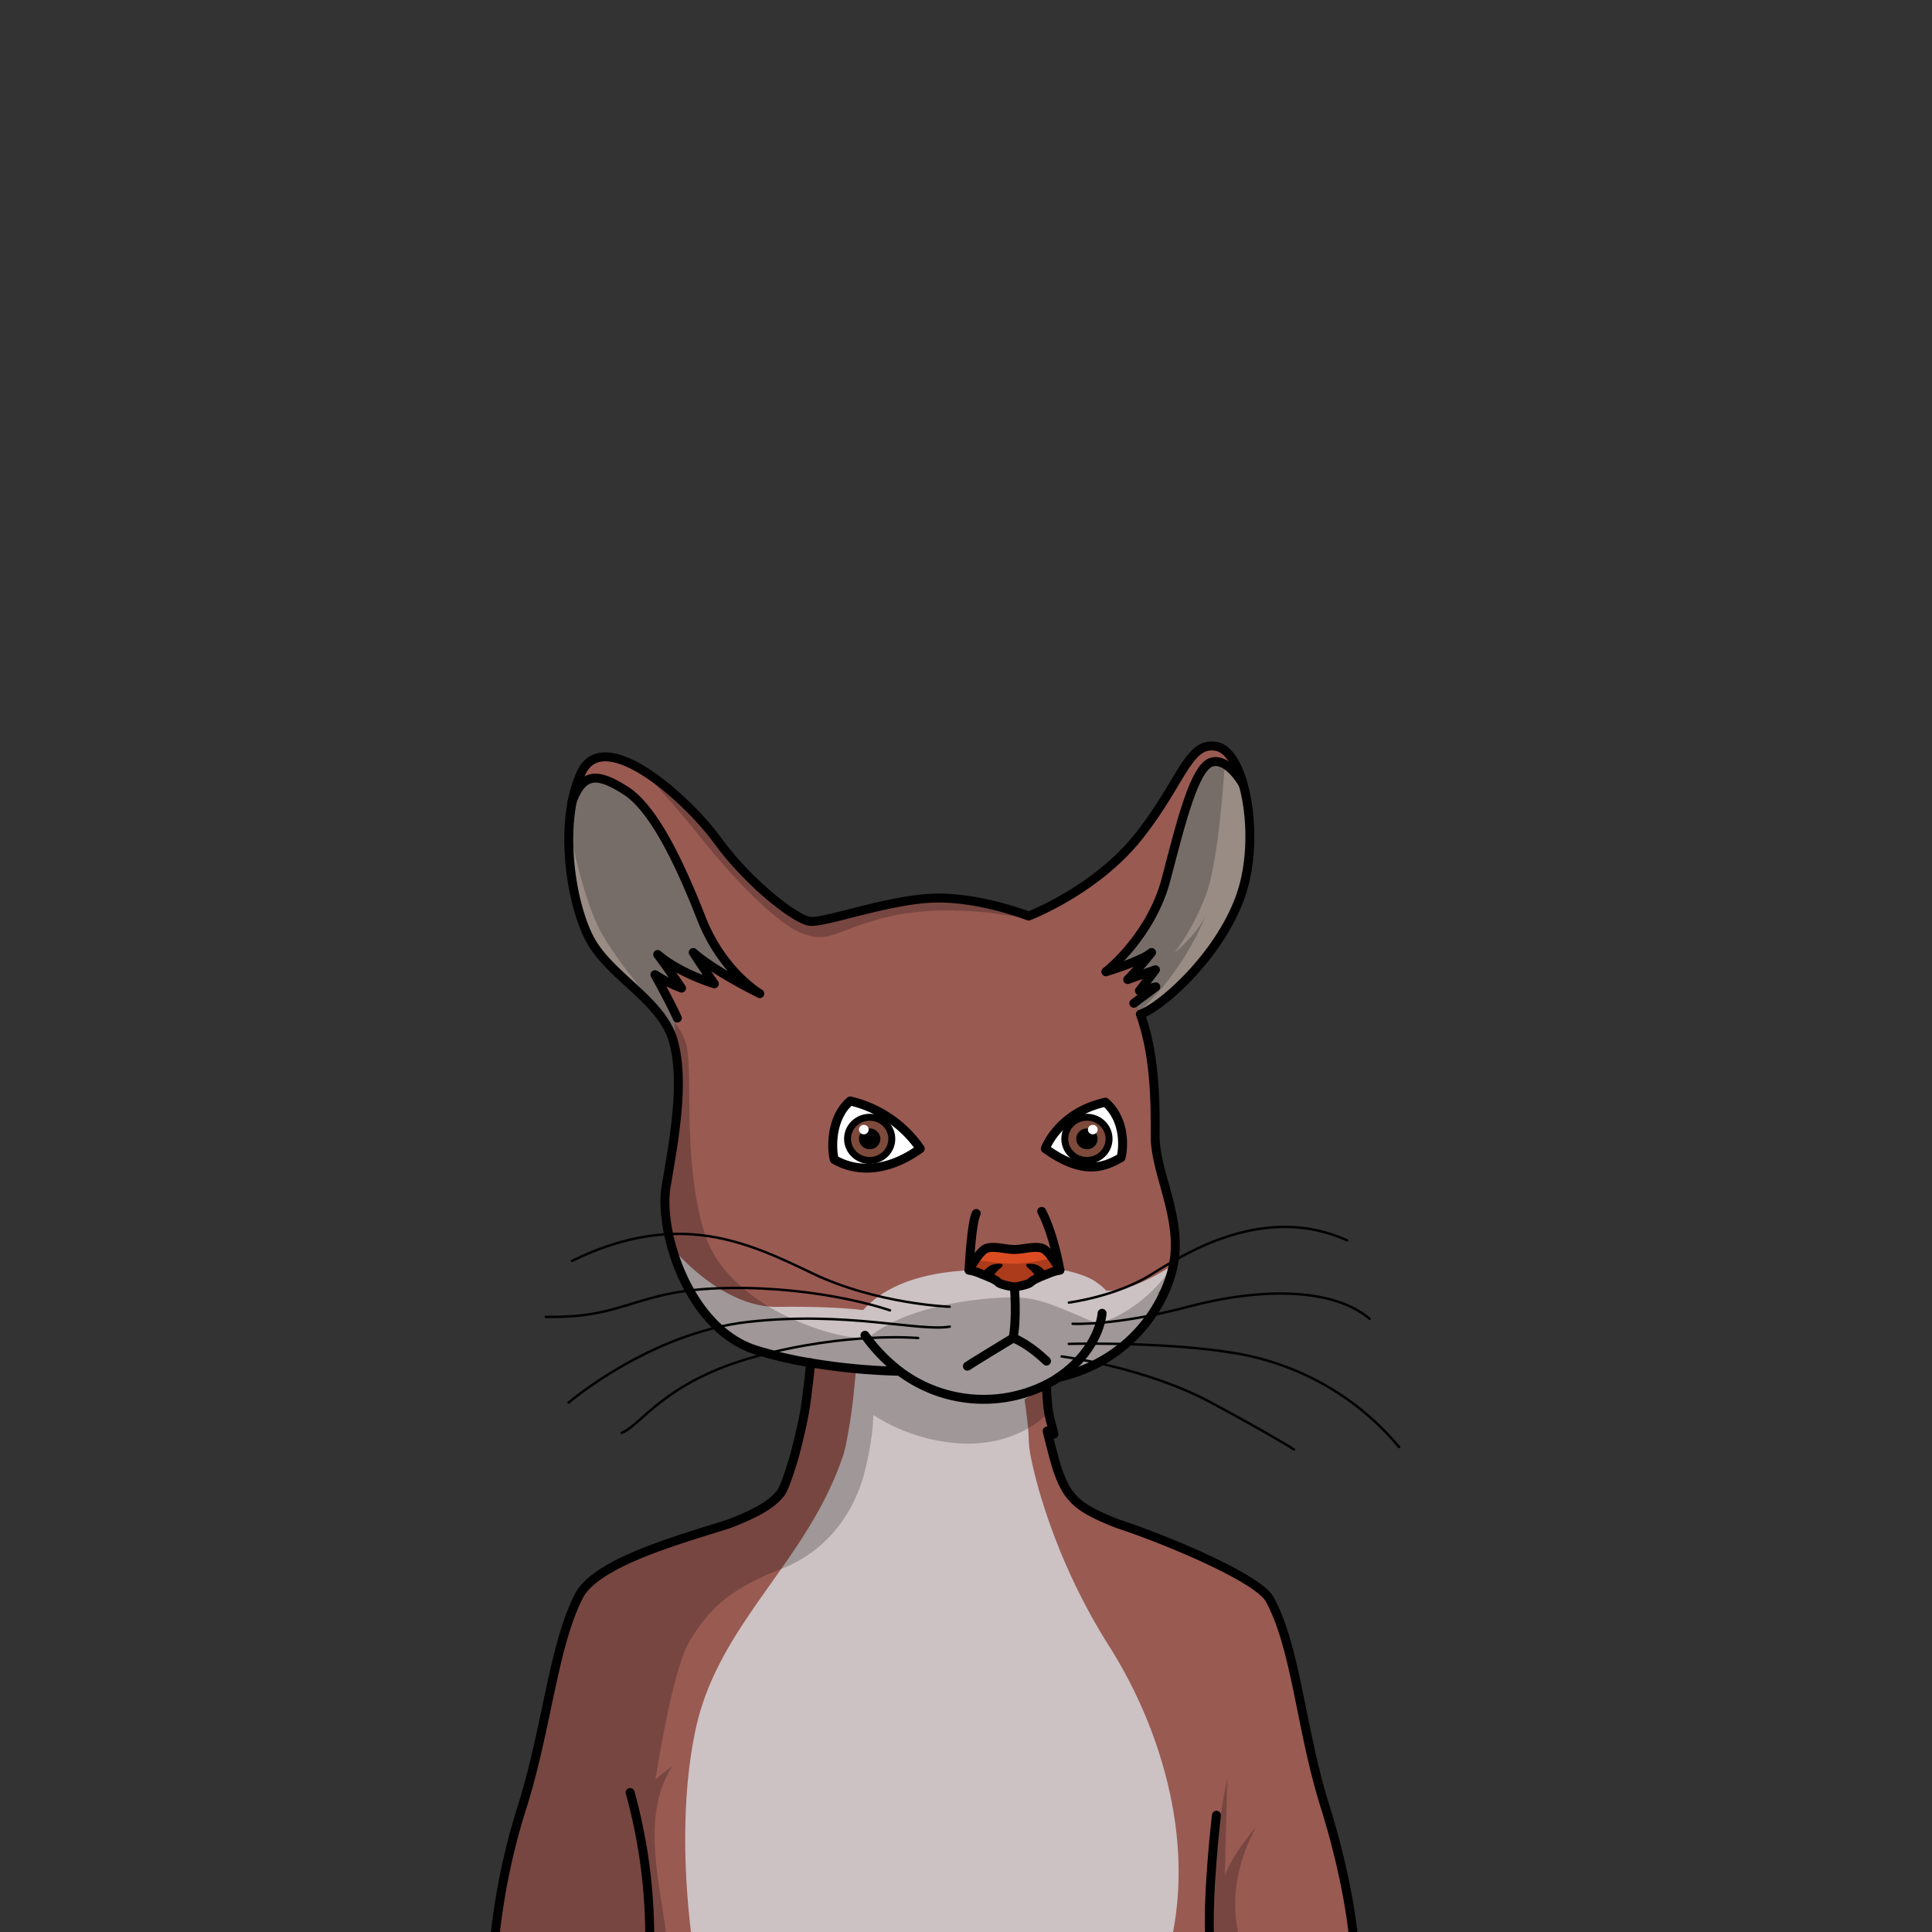 <svg xmlns="http://www.w3.org/2000/svg" viewBox="0 0 432 432">
  <rect x="0" y="0" width="432" height="432" fill="#333333" stroke="none"/>
  <defs>
    <style>.GUNDAN_RAT_BODY_RAT_BODY_30_cls-1{isolation:isolate;}.GUNDAN_RAT_BODY_RAT_BODY_30_cls-2{fill:#995a52;}.GUNDAN_RAT_BODY_RAT_BODY_30_cls-3{fill:#988c85;}.GUNDAN_RAT_BODY_RAT_BODY_30_cls-4{fill:#ccc1c3;}.GUNDAN_RAT_BODY_RAT_BODY_30_cls-5{fill:#db4c22;}.GUNDAN_RAT_BODY_RAT_BODY_30_cls-10,.GUNDAN_RAT_BODY_RAT_BODY_30_cls-6,.GUNDAN_RAT_BODY_RAT_BODY_30_cls-7{fill:none;stroke:#000;stroke-linecap:round;}.GUNDAN_RAT_BODY_RAT_BODY_30_cls-6,.GUNDAN_RAT_BODY_RAT_BODY_30_cls-7{stroke-linejoin:round;}.GUNDAN_RAT_BODY_RAT_BODY_30_cls-6{stroke-width:2px;}.GUNDAN_RAT_BODY_RAT_BODY_30_cls-7{stroke-width:0.54px;}.GUNDAN_RAT_BODY_RAT_BODY_30_cls-8{fill:#fff;}.GUNDAN_RAT_BODY_RAT_BODY_30_cls-9{fill:#7d4a3b;}.GUNDAN_RAT_BODY_RAT_BODY_30_cls-10{stroke-miterlimit:10;stroke-width:1.55px;}.GUNDAN_RAT_BODY_RAT_BODY_30_cls-11{opacity:0.22;mix-blend-mode:multiply;}</style>
  </defs>
  <g class="GUNDAN_RAT_BODY_RAT_BODY_30_cls-1">
    <g id="Body">
      <path class="GUNDAN_RAT_BODY_RAT_BODY_30_cls-2" d="M302.57,433v1.82H110.47a148.57,148.57,0,0,1,6.36-31c.17-.54.34-1.09.5-1.64,5-16.93,6.57-34.52,12.13-45.26,1.72-3.33,6.4-6.19,12-8.63,6.93-2.74,15.05-5.33,20.48-7.09l1.16-.37c8.18-3.15,10.1-5.25,11.36-6.73,1.47-1.74,2.82-6.79,3.35-9l0,0v0c.07-.28.16-.61.25-1v0c.35-1.38.83-3.3,1.26-5.34.1-.43.19-.87.27-1.3h0c.09-.44.17-.87.25-1.3v0c0-.19.07-.38.1-.56.09-.52.17-1,.24-1.55.17-1.19.32-2.4.46-3.57.22-1.75.4-3.4.53-4.73,0-.16,0-.31,0-.46s0-.3.05-.44h0l-.31,0h0c-1.48-.26-3-.55-4.5-.87l-1.51-.34c-1.54-.36-3.07-.76-4.58-1.2l-1.43-.45-.33-.12-.16-.06a.17.17,0,0,1-.1,0l-.24-.08-.24-.09h0a19.23,19.23,0,0,1-2.31-1.05c-.37-.2-.74-.41-1.1-.63s-.71-.46-1.06-.7l-.39-.28a.9.9,0,0,1-.2-.14,1.46,1.46,0,0,1-.21-.16l-.15-.1a1.3,1.3,0,0,1-.23-.18L162,298a.16.16,0,0,1-.08-.06l-.71-.58-.67-.61h0l-.06-.06h0l-.55-.54c-.53-.51-1-1.05-1.51-1.61-.24-.28-.48-.56-.71-.85s-.46-.57-.69-.87h0c-.18-.24-.36-.47-.53-.71h0l-.74-1.08a.61.61,0,0,0-.07-.1c-.25-.38-.5-.78-.74-1.17h0c-.15-.25-.3-.5-.44-.76l-.39-.67h0c-.29-.53-.57-1.05-.84-1.59h0l-.39-.8h0c-.13-.27-.25-.54-.37-.82l-.05-.09v0c0-.09-.08-.18-.11-.27q-.21-.46-.39-.93h0c-.16-.38-.31-.76-.45-1.13s-.31-.81-.45-1.22-.3-.89-.44-1.34c-.08-.24-.15-.49-.23-.74a2.58,2.58,0,0,0-.08-.26s0,0,0,0,0,0,0-.07c-.14-.5-.27-1-.39-1.48s-.24-1-.35-1.52c-.18-.83-.32-1.65-.44-2.45l0-.2c-.05-.34-.09-.67-.13-1s-.07-.58-.09-.87-.06-.75-.08-1.12a1.62,1.62,0,0,1,0-.22c0-.21,0-.4,0-.6v-.17c0-.11,0-.2,0-.31v-.08a21.71,21.71,0,0,1,.27-3.65c0-.09,0-.18.05-.27a.22.22,0,0,1,0-.08c.13-.77.26-1.56.4-2.36,0-.1,0-.21.05-.31.12-.73.25-1.48.38-2.24s.25-1.54.37-2.32c.07-.44.14-.89.2-1.34s.1-.63.14-.94c.22-1.47.42-3,.58-4.43.11-1,.21-2,.29-2.94q0-.39.06-.78v0a60.15,60.15,0,0,0,.18-6.25c0-.31,0-.64,0-1s0-.9-.08-1.34c0-.29,0-.57-.07-.85a.51.51,0,0,0,0-.13c0-.25-.05-.48-.08-.72-.07-.63-.16-1.25-.28-1.85a2.7,2.7,0,0,0-.08-.41c-.05-.32-.12-.63-.2-.94h0a4.77,4.77,0,0,0-.13-.51.61.61,0,0,0,0-.13.19.19,0,0,1,0-.07c0-.13-.06-.26-.1-.38h0c-.08-.29-.17-.56-.27-.84a16.09,16.09,0,0,0-1.09-2.39l0,0h0a8.38,8.38,0,0,0-.46-.75,20.28,20.28,0,0,0-1.33-1.9,0,0,0,0,1,0,0l-.26-.35c-.13-.16-.26-.32-.41-.48a1,1,0,0,0-.17-.2c-.19-.24-.4-.47-.62-.7-.06-.08-.13-.15-.2-.23l-.06-.06h0l-.37-.39-.24-.26c-.14-.14-.27-.29-.42-.43s-.22-.23-.34-.34l-.1-.1-.24-.23c-.23-.23-.46-.46-.7-.68l-.7-.66h0c-.23-.23-.47-.45-.71-.67l-.72-.66-1.92-1.77c-.54-.5-1.08-1-1.61-1.53l0,0h0s0,0,0,0c-.33-.32-.66-.65-1-1s-.74-.76-1.09-1.15-.65-.73-1-1.1l-.46-.56-.43-.57c-.22-.29-.43-.59-.63-.89l-.32-.48c-.11-.16-.21-.33-.31-.5l-.27-.49a4.67,4.67,0,0,1-.27-.49c-.17-.33-.33-.67-.49-1s-.25-.56-.36-.85c-.4-.92-.77-1.93-1.11-3q-.13-.42-.27-.87c-.15-.5-.3-1-.44-1.55-.1-.37-.19-.75-.29-1.13s-.13-.55-.19-.83l-.24-1.16c-.08-.37-.16-.75-.22-1.13h0c-.05-.26-.1-.51-.14-.78-.17-1-.31-2-.43-3,0-.22,0-.44-.07-.66s-.07-.66-.09-1c0-.15,0-.31,0-.48,0-.4-.07-.81-.09-1.21a0,0,0,0,1,0,0l0-.56c0-.34,0-.68,0-1,0-.08,0-.17,0-.26s0-.27,0-.41v-.16c0-.32,0-.64,0-1s0-.88,0-1.32h0c0-.45,0-.89.06-1.34v0c0-1.08.15-2.14.28-3.18h0c0-.26.07-.51.1-.76l.12-.74c0-.34.11-.68.18-1h0a27.13,27.13,0,0,1,2.07-6.55c.15-.31.31-.6.47-.87s.36-.5.54-.72.19-.22.29-.32h0a5.3,5.3,0,0,1,.63-.54l.33-.23a4.75,4.75,0,0,1,.59-.31l.11,0a3.59,3.59,0,0,1,.76-.26l.12,0,.27-.06a5,5,0,0,1,.66-.08h.19a1.88,1.88,0,0,1,.34,0,8.72,8.72,0,0,1,2.21.27l.18,0,.15,0a5.62,5.62,0,0,1,.55.15c.21.06.41.13.62.21l.08,0,.11,0c.27.1.55.2.82.32s.28.12.42.18l.09.05.33.14c.27.12.54.26.81.4l.25.14.07,0c.48.25,1,.52,1.45.82h.05l.08,0c.24.15.49.3.74.47l.3.19,1.13.76c.52.37,1,.75,1.58,1.16l.38.28.25.2h0c.25.19.48.37.72.58h0l.5.4a.86.86,0,0,0,.14.13l.07.06c.63.52,1.25,1.06,1.86,1.61l.84.77c.54.5,1.08,1,1.6,1.53h0l.07.07h0l.72.72.69.7.06.07c.68.7,1.32,1.39,1.91,2.08q.48.54.93,1.08l.27.31c.53.65,1,1.28,1.5,1.89l.08.1,0,0,0,0,.41.55h0c1.33,1.82,2.77,3.57,4.25,5.23l.74.81c1.24,1.36,2.51,2.64,3.76,3.82.5.47,1,.93,1.49,1.37s1,.86,1.46,1.27l1.42,1.16A35,35,0,0,0,179,205.3a7.6,7.6,0,0,0,1.67.68l.33.06h.11a4.26,4.26,0,0,0,.63,0h.21l.23,0,.5-.06.55-.08.6-.11.43-.08,1.21-.25,1.32-.31.74-.17.62-.15a2,2,0,0,0,.26-.06l1.42-.35.82-.21,2.26-.56,1-.23,1-.23,1-.24.11,0,1.28-.29.62-.13,1-.22.49-.1.52-.1.54-.11.47-.08,1-.19,1-.16.16,0c.88-.14,1.74-.26,2.6-.36h.1l.23,0,.85-.08.42,0,.53,0q.47,0,.93-.06c.24,0,.49,0,.73,0s.49,0,.74,0l.84,0h.23l.46,0,.4,0h.27l1.14.08.26,0,.91.09c.3,0,.61.06.9.1l.89.13c.3,0,.59.07.88.12l1.41.25a1.7,1.7,0,0,0,.31.06c.28,0,.56.1.83.16l1.61.35.69.16.82.21.72.19c.38.09.74.19,1.09.29h0l.86.25,1.72.53.42.14h0c.95.31,1.62.56,1.94.68l.18.07h0a67,67,0,0,0,20.92-13.69c.68-.66,1.33-1.35,2-2.06s1.27-1.46,1.87-2.23a124.15,124.15,0,0,0,9-13.63l.43-.68.41-.66.41-.61h0l.4-.57a15.27,15.27,0,0,1,1.57-2,5.28,5.28,0,0,1,3.54-1.9,5.09,5.09,0,0,1,1.62.12,4.48,4.48,0,0,1,2.19,1.28,9.49,9.49,0,0,1,1.53,2l.35.61h0a20,20,0,0,1,1.24,2.86c.18.53.36,1.08.52,1.65h0l0,.06q.12.44.24.9l.18.74c0,.19.09.39.13.6.08.39.16.79.23,1.2l.12.7q.08.39.12.81c0,.2.06.41.08.62a.59.59,0,0,0,0,.13.61.61,0,0,1,0,.15l.06.52c0,.27.07.56.09.84,0,.49.08,1,.11,1.5.06.92.09,1.84.09,2.78v.11q0,.82,0,1.65h0c0,.34,0,.67,0,1s0,.45,0,.68,0,.44-.05.66,0,.31,0,.46c0,.4-.08.78-.13,1.17s-.13,1-.21,1.49a.77.77,0,0,1,0,.15c-.08.49-.17,1-.26,1.45l0,.15v0c0,.09-.05.19-.07.28l-.12.58c-.05.22-.1.43-.16.64l-.27,1.07c-.14.49-.29,1-.45,1.46s-.23.67-.35,1h0c-.41,1.12-.89,2.22-1.41,3.3a.38.38,0,0,1-.06.13.09.09,0,0,1,0,.06c-.13.27-.26.54-.4.81-.46.91-.95,1.81-1.48,2.68s-.93,1.52-1.42,2.26l-.75,1.1c-.25.36-.5.72-.76,1.07s-.52.7-.79,1.05l-.4.51-.63.79-.63.78-.81.95c-.67.76-1.34,1.48-2,2.18q-.78.82-1.56,1.56l-.51.49h0a.3.3,0,0,0-.08.08l-.14.12-.69.64c-.79.71-1.56,1.36-2.29,1.95l-.87.68c-.42.31-.83.61-1.23.88l-.64.42-.61.38-.05,0c-.35.2-.68.38-1,.53a7.25,7.25,0,0,1-1,.41h0c0,.1.07.19.1.29.17.48.33,1,.48,1.45a0,0,0,0,1,0,0,1.61,1.61,0,0,1,.09.29s0,0,0,0c.14.41.26.83.37,1.25s.23.88.34,1.33h0c.08.29.14.57.21.87a2.56,2.56,0,0,1,.05.27c.12.51.23,1,.32,1.55a.13.13,0,0,1,0,.06c.12.61.23,1.23.32,1.84.06.38.12.76.17,1.15.12.82.21,1.63.3,2.45.06.58.11,1.16.16,1.74a2.45,2.45,0,0,1,0,.27c.06.71.11,1.41.15,2.11l0,.58c0,.63.06,1.25.08,1.87s0,1.23,0,1.83,0,1,0,1.47c0,1.48,0,2.89,0,4.22-.06,7.69,4.95,16.37,4.48,25.93,0,.22,0,.44-.05.66a5.7,5.7,0,0,1-.06.58c0,.3-.08.6-.13.91h0c0,.17-.05.35-.08.52s0,.22-.07.33a.09.09,0,0,1,0,.07h0a.5.5,0,0,1,0,.12h0a1,1,0,0,0,0,.17c-.1.49-.22,1-.37,1.5l0,.12v0a.75.75,0,0,1-.05.16c-.05.19-.12.4-.19.61s-.15.5-.24.75l-.3.83c-.05.12-.1.25-.14.38h0l-.27.67c-.08.19-.16.38-.25.57-.23.54-.49,1.08-.76,1.62l-.07.14c-.14.26-.28.53-.43.79a2.25,2.25,0,0,1-.12.21q-.15.28-.33.57a.6.6,0,0,1-.09.15l-.22.37-.17.27a1.17,1.17,0,0,1-.16.25l-.16.24q-.22.36-.48.72h0s0,0,0,0a.21.21,0,0,0,0,.06.83.83,0,0,1-.12.16c-.21.3-.43.61-.66.91s-.46.6-.7.9l-.7.84a1.19,1.19,0,0,1-.15.18l-.68.75-.11.13-.08.09-.17.18-.37.37c-.26.27-.53.53-.81.79l-.43.4c-.24.23-.49.44-.74.66h0l-.69.57-.71.57h0c-.55.43-1.11.83-1.7,1.22l-.6.4c-.6.39-1.21.76-1.85,1.1l-.66.36h0s0,0,0,0,0,0,0,0q-.45.24-.9.45a.91.91,0,0,1-.22.11l-.08,0h0l-.12.06c-.67.32-1.36.62-2.08.9-.37.15-.76.29-1.15.43l-1.18.39-.16.06h0a6,6,0,0,1-.69.2l-.43.12c-.53.15-1.08.29-1.63.41h0l-.44.29A23.05,23.05,0,0,1,234,309.6h0c0,.12,0,.24,0,.37h0a49.24,49.24,0,0,0,.43,5.48l.06.38c.07.44.15.85.24,1.22,0,.18.09.35.14.51l.79,3.1-1.51-.7s.43,1.81,1.05,4.18c0,0,2.2,7.9,4.1,10.13,1.25,1.49,2.52,3.3,10.7,6.45,10,3.24,30.77,11.79,33.83,16.69,6,10.94,6.95,28.87,12.4,46.3S302.57,433,302.57,433Z" />
      <path class="GUNDAN_RAT_BODY_RAT_BODY_30_cls-3" d="M129.25,176.46c-.13.21-3.37,10.85-1.64,20.33s2.6,14.84,9.82,20.14S151,232.14,151,232.14l-.25-6.08-3.18-7.44,4,1.07-2.69-5.44s8.09,4.09,10.48,5.16c-2.45-3.57-2.16-4-2.16-4l8.49,3.38s-5.87-7.73-8.14-11.73-5.74-15-11.17-22.76-11.67-11.07-14.11-10.66A4,4,0,0,0,129.25,176.46Z" />
      <path class="GUNDAN_RAT_BODY_RAT_BODY_30_cls-3" d="M278,176.27s-2.68-6.29-6.65-5.59-5.88,13-8.38,20-5.61,16.76-10.2,21-5.47,5.6-5.47,5.6l7.19-2.6-1.27,4,3.08-1.09-.34,3.68.77.28-2.79,2.8.81,3a73.76,73.76,0,0,0,14.39-12.12c6.53-7.28,11.07-21.08,10.6-28.31S278,176.27,278,176.27Z" />
      <path class="GUNDAN_RAT_BODY_RAT_BODY_30_cls-4" d="M262.4,282.75c-2.39,1.64-7.31,4.52-11.72,5.51h0a12.4,12.4,0,0,1-3.35.33,8.52,8.52,0,0,0-1.45-1.35s0,0,0,0h0a12.92,12.92,0,0,0-3.73-2.06c-1.37-.48-2.52-.81-3.42-1s-1.51-.35-1.78-.4l-.12,0h0v0l-.16,0-.06-.25h0l0-.17h0l-.27-1.24c0,.33.05.63.06.89,0,.58.05.95.05.95l-.08.05c-.17.1-.6.33-1.23.64,0,0,0,0,0,0a28.68,28.68,0,0,1-2.9,1.19l-.07,0-.25.08h0a40.57,40.57,0,0,0-4.26,1.8h0l-.07,0h0a12.29,12.29,0,0,1-3.93-.74h0a24.15,24.15,0,0,1-2.38-1l-.12-.05c-.14-.07-.28-.13-.42-.21l-.29-.14h0a20.4,20.4,0,0,1-2-1.13,6.44,6.44,0,0,1-.58-.42h0a1.51,1.51,0,0,1-.22-.19.69.69,0,0,1-.13-.21,2.34,2.34,0,0,1-.15-.52,5.8,5.8,0,0,1-.13-.83l-.34.76-.42,1c-5.95.35-13.87,1.48-20,5.81a21.72,21.72,0,0,0-3.5,3.1h0s-6.05-.9-19.09-.73a17.88,17.88,0,0,1-1.94-.08c-10.7-1-19.58-10.71-21.58-13.07,0,0,0,0,0,0l-.4-.49a.11.11,0,0,0,0,0,1.21,1.21,0,0,0,0,.18l.08.26c.11.36.23.72.35,1.09a44.62,44.62,0,0,0,2.07,4.85l.05.09a40.39,40.39,0,0,0,8.6,11.58,31.9,31.9,0,0,0,6,4.38l.07,0,.65.35h0a31.14,31.14,0,0,0,5.62,2.28c2.89.85,5.32,1.44,7.34,1.84l.37.08c6,1.16,8.23.67,8.23.67h2s-.14,1.7-.39,4.09h0A117.78,117.78,0,0,1,189,323.74q-.19.72-.33,1.29v0c-8,24.32-28.14,37.78-33.2,62-3.91,18.66-1.79,39.25-.61,47.72H261.7c5.53-23.2-2.07-48.31-13.69-66.66-14.24-22.49-17.64-43-17.65-43.06h0a22.53,22.53,0,0,1-.34-3.2c0-1.78-.33-4.46-.59-6.42-.18-1.45-.34-2.51-.34-2.51l3.07-1.84L234,310l.06,0,.11,0,2-.88.07,0,5.41-2.37.15-.06c.32-.14,1.18-.51,2.4-1.15h0l1.19-.65a41.61,41.61,0,0,0,6.07-4.22,35,35,0,0,0,4-3.91l0,0c.62-.71,1.22-1.47,1.8-2.26a1.23,1.23,0,0,0,.17-.25,33.76,33.76,0,0,0,2.23-3.71l1.78-3.31c-.05,0-.22.21-.5.45l-.06.06h0c-.46.39-1.19,1-2.17,1.69a31,31,0,0,0,3.16-4.49h0v0a16.7,16.7,0,0,0,1.15-2.48Z" />
      <path class="GUNDAN_RAT_BODY_RAT_BODY_30_cls-5" d="M220.67,279.52s-2.89,3.49-3,4.48,5.63,3.29,8.25,3.8,8.37-3.12,9.7-3.46,1.25-2,.26-3.3-3.43-2.21-7.47-1.78S221.72,279.26,220.67,279.52Z" />
      <path d="M223.62,283.61a7.12,7.12,0,0,0-1.81,2.27c-.7-.34-1.55-.68-2.38-1a5.8,5.8,0,0,1,2.33-2.06C223,282.47,225.26,282.34,223.62,283.61Z" />
      <path d="M230,283.61a7.12,7.12,0,0,1,1.81,2.27c.7-.34,1.55-.68,2.38-1a5.8,5.8,0,0,0-2.33-2.06C230.63,282.47,228.4,282.34,230,283.61Z" />
      <path class="GUNDAN_RAT_BODY_RAT_BODY_30_cls-6" d="M236.67,308h0c17.94-4.1,25.66-19.26,26.1-28.28.47-9.56-4.54-18.24-4.48-25.93s-.06-18.06-3.3-27c4.63-1.57,17.3-12.67,22.2-25.86,3-8,2.81-18.37.79-25.53l0-.06c-1.29-4.57-3.35-7.85-5.83-8.4-6.38-1.4-7.72,7.6-17.39,19.89s-24.77,18-24.77,18-11-4.36-21.31-4S184.21,206.5,181,206s-13.49-8.39-20.57-18.09S135,162.08,130,172.74a27.21,27.21,0,0,0-2.07,6.56c-2,10.37.26,23.43,3.82,30.41,4.37,8.56,16.17,13.8,18.79,23s.15,22.28-1.59,32.59,5.17,31.8,19.94,36.52a89.25,89.25,0,0,0,12.36,2.91,139.87,139.87,0,0,0,19.88,1.89" />
      <path class="GUNDAN_RAT_BODY_RAT_BODY_30_cls-6" d="M193.41,298.57a37.73,37.73,0,0,0,7.69,8,31.24,31.24,0,0,0,32.87,3,23.11,23.11,0,0,0,2.7-1.58h0c9.33-6.37,9.76-14.33,9.76-14.33" />
      <path class="GUNDAN_RAT_BODY_RAT_BODY_30_cls-6" d="M140.9,400.82a121.38,121.38,0,0,1,4.37,33.95" />
      <path class="GUNDAN_RAT_BODY_RAT_BODY_30_cls-6" d="M272,405.89s-2.22,18.64-1.44,28.88" />
      <path class="GUNDAN_RAT_BODY_RAT_BODY_30_cls-6" d="M181.22,304.71h0c0,.14,0,.29-.05.44s0,.3,0,.46c-.13,1.33-.31,3-.53,4.73-.14,1.17-.29,2.38-.46,3.57-.07.51-.15,1-.24,1.55,0,.18-.07.37-.1.56h0c-.08.43-.16.87-.25,1.3h0l-.27,1.3c-.43,2-.91,4-1.26,5.34v0c-.09.36-.18.69-.25,1v0c-.67,2.33-2.3,7.79-3.32,9-1.26,1.48-3.18,3.58-11.36,6.73l-1.16.37c-5.64,1.79-13.71,4.13-20.48,7.09-5.56,2.44-10.24,5.3-12,8.63-5.56,10.74-7.09,28.33-12.13,45.26-.16.55-.33,1.1-.5,1.64a148.57,148.57,0,0,0-6.36,31h192.1V433s-.91-11.8-6.36-29.22-6.38-35.36-12.4-46.3C280.75,352.53,260,344,250,340.74c-8.18-3.15-9.45-5-10.7-6.45-1.9-2.23-3.19-6.79-3.19-6.79-.33-1.15-.64-2.3-.91-3.34-.62-2.37-1.05-4.18-1.05-4.18l1.51.7-.93-3.61c-.11-.48-.21-1-.3-1.6A49.24,49.24,0,0,1,234,310h0c0-.13,0-.25,0-.37h0" />
      <path class="GUNDAN_RAT_BODY_RAT_BODY_30_cls-6" d="M247.32,217.27c.47-.14,8-2.42,10.17-4.29a75.33,75.33,0,0,1-5.33,6.05l6.2-2.19-3.58,4.69,3.67-.87-4.92,3.67" />
      <path class="GUNDAN_RAT_BODY_RAT_BODY_30_cls-6" d="M247.3,217.28h0c.51-.41,10.2-8.15,13.49-20.85,3.38-13,6.35-24.81,10.08-26,3.52-1.09,6.72,4.32,7.08,4.94l0,.06" />
      <path class="GUNDAN_RAT_BODY_RAT_BODY_30_cls-6" d="M127.9,179.3c2.42-6.5,5.57-6.64,12-2.53s12.29,16.75,16.95,28.63,13.05,16.78,13.05,16.78-10-4.88-14.89-9.2c3.24,4.94,4.72,7,4.72,7s-7.69-2.27-12.67-6.55c3.06,4.11,5.33,7.51,5.33,7.51a31.36,31.36,0,0,1-5.94-3c3.84,7,5,9.7,5,9.7" />
      <path class="GUNDAN_RAT_BODY_RAT_BODY_30_cls-6" d="M233.07,279.13c-1.66-.59-4.3.26-6.24.26s-4.58-.85-6.24-.26-3.91,4.87-3.91,4.87a11.75,11.75,0,0,1,2.57.79l.18.07c.83.34,1.68.68,2.38,1a5.5,5.5,0,0,1,1.4.87c.61.61,3.62,1.05,3.62,1.05s3-.44,3.62-1.05a5.5,5.5,0,0,1,1.4-.87c.7-.34,1.55-.68,2.38-1l.18-.07A11.75,11.75,0,0,1,237,284S234.73,279.72,233.07,279.13Z" />
      <path class="GUNDAN_RAT_BODY_RAT_BODY_30_cls-6" d="M226.83,287.8s.57,7.1-.3,11.39c-8.65,5.24-10.22,6.29-10.22,6.29" />
      <path class="GUNDAN_RAT_BODY_RAT_BODY_30_cls-6" d="M234,304.34s-3.75-3.71-7.42-5.15" />
      <path class="GUNDAN_RAT_BODY_RAT_BODY_30_cls-6" d="M237,284s-1.34-7.88-4.07-13.13" />
      <path class="GUNDAN_RAT_BODY_RAT_BODY_30_cls-6" d="M216.68,284s.5-10.56,1.61-12.66" />
      <path class="GUNDAN_RAT_BODY_RAT_BODY_30_cls-7" d="M212.34,292.19s-16.31-.58-30.64-7.45-30-14.45-53.8-2.8" />
      <path class="GUNDAN_RAT_BODY_RAT_BODY_30_cls-7" d="M127.14,313.63s18.21-15.61,40.23-18.06,38.1,2.25,45,1.07" />
      <path class="GUNDAN_RAT_BODY_RAT_BODY_30_cls-7" d="M199,293s-14.94-5.32-36.13-5-22.43,6.8-40.81,6.45" />
      <path class="GUNDAN_RAT_BODY_RAT_BODY_30_cls-7" d="M205.3,299.19s-15.8-1.46-36.25,4.11S143.53,318.56,139,320.4" />
      <path class="GUNDAN_RAT_BODY_RAT_BODY_30_cls-7" d="M239,291.26s10.61-1.34,18.59-6.38,25.43-15.75,43.63-7.54" />
      <path class="GUNDAN_RAT_BODY_RAT_BODY_30_cls-7" d="M239.84,296s9.55.53,25.75-3.79,32.39-4.34,40.66,2.67" />
      <path class="GUNDAN_RAT_BODY_RAT_BODY_30_cls-7" d="M239,300.5s22.64-.62,38.71,2.35a60.71,60.71,0,0,1,35.13,20.71" />
      <path class="GUNDAN_RAT_BODY_RAT_BODY_30_cls-7" d="M237.39,303.3s18.76,2.41,33.44,10.33,18.52,10.49,18.52,10.49" />
      <path class="GUNDAN_RAT_BODY_RAT_BODY_30_cls-8" d="M205.77,256.84a26.19,26.19,0,0,0-15.67-10.66c-4.66,4.07-4.07,11.3-3.55,13.1C190.86,261.79,197.73,262.6,205.77,256.84Z" />
      <path class="GUNDAN_RAT_BODY_RAT_BODY_30_cls-6" d="M205.77,256.84a26.19,26.19,0,0,0-15.67-10.66c-4.66,4.07-4.07,11.3-3.55,13.1C190.86,261.79,197.73,262.6,205.77,256.84Z" />
      <path class="GUNDAN_RAT_BODY_RAT_BODY_30_cls-9" d="M194.46,249.82a4.83,4.83,0,1,0,4.95,4.83A4.89,4.89,0,0,0,194.46,249.82Z" />
      <ellipse cx="194.46" cy="254.65" rx="2.39" ry="2.33" />
      <ellipse class="GUNDAN_RAT_BODY_RAT_BODY_30_cls-8" cx="193.15" cy="252.58" rx="1.09" ry="1.06" />
      <ellipse class="GUNDAN_RAT_BODY_RAT_BODY_30_cls-10" cx="194.46" cy="254.65" rx="4.95" ry="4.83" />
      <path class="GUNDAN_RAT_BODY_RAT_BODY_30_cls-8" d="M233.73,256.84s2.89-8.06,13.44-10.39c4.66,4.08,4,10.59,3.49,12.4C246.35,261.35,241.77,262.6,233.73,256.84Z" />
      <path class="GUNDAN_RAT_BODY_RAT_BODY_30_cls-6" d="M233.73,256.84s2.89-8.06,13.44-10.39c4.66,4.08,4,10.59,3.49,12.4C246.35,261.35,241.77,262.6,233.73,256.84Z" />
      <path class="GUNDAN_RAT_BODY_RAT_BODY_30_cls-9" d="M243,249.82a4.83,4.83,0,1,1-4.95,4.83A4.9,4.9,0,0,1,243,249.82Z" />
      <ellipse cx="243.04" cy="254.65" rx="2.39" ry="2.33" />
      <ellipse class="GUNDAN_RAT_BODY_RAT_BODY_30_cls-8" cx="244.35" cy="252.58" rx="1.09" ry="1.06" />
      <ellipse class="GUNDAN_RAT_BODY_RAT_BODY_30_cls-10" cx="243.04" cy="254.65" rx="4.95" ry="4.83" />
      <g class="GUNDAN_RAT_BODY_RAT_BODY_30_cls-11">
        <path d="M262.4,282.8s-5.92,10-17,13.2c-11-4.77-13.17-5.64-18.27-5.9-8.24-.09-24.82,2-33,9.09-7.52.61-31.46-7.09-36.53-23.3s-2.62-35.95-4.11-42.15-7.88-9-7.88-9,7.09,6.56,6.26,18.31-4.93,26.25-2.49,34.08,5.25,17.29,16.08,23.09,23.41,5.57,23.41,5.57l12.9,1.51s9,5.56,19.53,5.63a52.54,52.54,0,0,0,14.33-3.6l3.84-2.05a29.51,29.51,0,0,0,14.77-9.13C260.69,290.71,262.16,284.22,262.4,282.8Z" />
        <path d="M234.41,315.47l.06.38c-3.74,3.79-9.93,7.07-18.67,6.95a40.44,40.44,0,0,1-20.56-6.43s.22,4.18-1.87,12.6-7.76,17.56-18.61,21.82S159,359,154.23,366.9c-4.4,7.24-8.72,37-8.73,38.91,0-.84-5.3-4.08,4.85-10.86-7.74,11.72-1.92,29-1.2,39.82H110.47a148.57,148.57,0,0,1,6.36-31c.17-.54.34-1.09.5-1.64,5-16.93,6.57-34.52,12.13-45.26,1.72-3.33,6.4-6.19,12-8.63,6.93-2.74,15.05-5.33,20.48-7.09l1.16-.37c8.18-3.15,10.1-5.25,11.36-6.73,1.47-1.74,2.82-6.79,3.35-9l0,0v0c.07-.28.16-.61.25-1v0c.35-1.38.83-3.3,1.26-5.34.1-.43.19-.87.27-1.3h0c.09-.44.17-.87.25-1.3v0c0-.19.07-.38.1-.56.09-.52.17-1,.24-1.55.17-1.19.32-2.4.46-3.57.22-1.75.4-3.4.53-4.73,0-.16,0-.31,0-.46s0-.3.05-.44h0l-.31,0h0c-1.48-.26-3-.55-4.5-.87l-1.51-.34c-1.54-.36-3.07-.76-4.58-1.2l-1.43-.45-.33-.12-.16-.06a.17.17,0,0,1-.1,0l-.24-.08-.24-.09h0a19.23,19.23,0,0,1-2.31-1.05c-.37-.2-.74-.41-1.1-.63s-.71-.46-1.06-.7l-.39-.28a.9.9,0,0,1-.2-.14,1.46,1.46,0,0,1-.21-.16l-.15-.1a1.3,1.3,0,0,1-.23-.18L162,298a.16.16,0,0,1-.08-.06l-.71-.58-.67-.61h0l-.06-.06h0l-.55-.54c-.53-.51-1-1.05-1.51-1.61-.24-.28-.48-.56-.71-.85s-.46-.57-.69-.87h0c-.18-.24-.36-.47-.53-.71h0l-.74-1.08a.61.61,0,0,0-.07-.1c-.25-.38-.5-.78-.74-1.17h0c-.15-.25-.3-.5-.44-.76l1.29-.91s21.79,9.93,44,15.25c12.81,3.06,35.3,0,36.48,5A23.05,23.05,0,0,1,234,309.6h0c0,.12,0,.24,0,.37h0A49.24,49.24,0,0,0,234.41,315.47Z" />
        <path d="M274.43,397.61s-5,22.95-2.6,37.16h5.82s-4.87-11.37,3.22-26.29c-5.86,7-7,10.93-7,10.93S274.28,403.28,274.43,397.61Z" />
        <path d="M234.88,317.51c.09-.21.42-.94.82-1.81A11.71,11.71,0,0,1,234.88,317.51Z" />
        <path d="M126.92,183.5s2.84,15.42,6.81,23.68,17.17,22.67,17.17,22.67l.31-2.23-3.42-8.48,3.68,1-1.7-4.17,9.16,3.22-1.26-3.61,8.37,4.56S157.41,209.7,154.7,200,144.3,178.06,138,175.62s-8.3-.18-8.3-.18Z" />
        <path d="M143.44,172.1s6.2,6.33,13,14.89,16.78,19.22,22.63,21.58,7,0,17-2.91c16-4.72,34.55.06,34.55.06s-13.43-6.23-24.35-4.66a220.82,220.82,0,0,0-24.38,5.42s-6.29-3-14.77-11.54S147.81,173.28,143.44,172.1Z" />
        <path d="M273.84,171.13s-1.26,20.93-4.06,28.62A53.16,53.16,0,0,1,262.65,213s5.47-4.32,7.31-9.13a63.55,63.55,0,0,1-10,16.87,73.74,73.74,0,0,1-5.49,5.74l-.76-2.13,2.27-2.39,0-2.06.59-2.43-3.34,1,2.29-4.2-5.4,2,.1-1.7s5.74-4.35,9.32-15.75,7.71-24.93,9.91-27.41A2.82,2.82,0,0,1,273.84,171.13Z" />
        <path d="M218.29,281.74c.05,0,5.42.82,8.54.84a42.76,42.76,0,0,0,8.11-1.22l1.71,3.12s-3.72,1.32-6.15,2.23a30.94,30.94,0,0,1-4.61,1.35,7.31,7.31,0,0,1-2.22-.67,32.54,32.54,0,0,0-3.4-1.82,9.8,9.8,0,0,1-2-.66c0-.13-1.26-.68-1.26-.68Z" />
      </g>
    </g>
  </g>
</svg>
